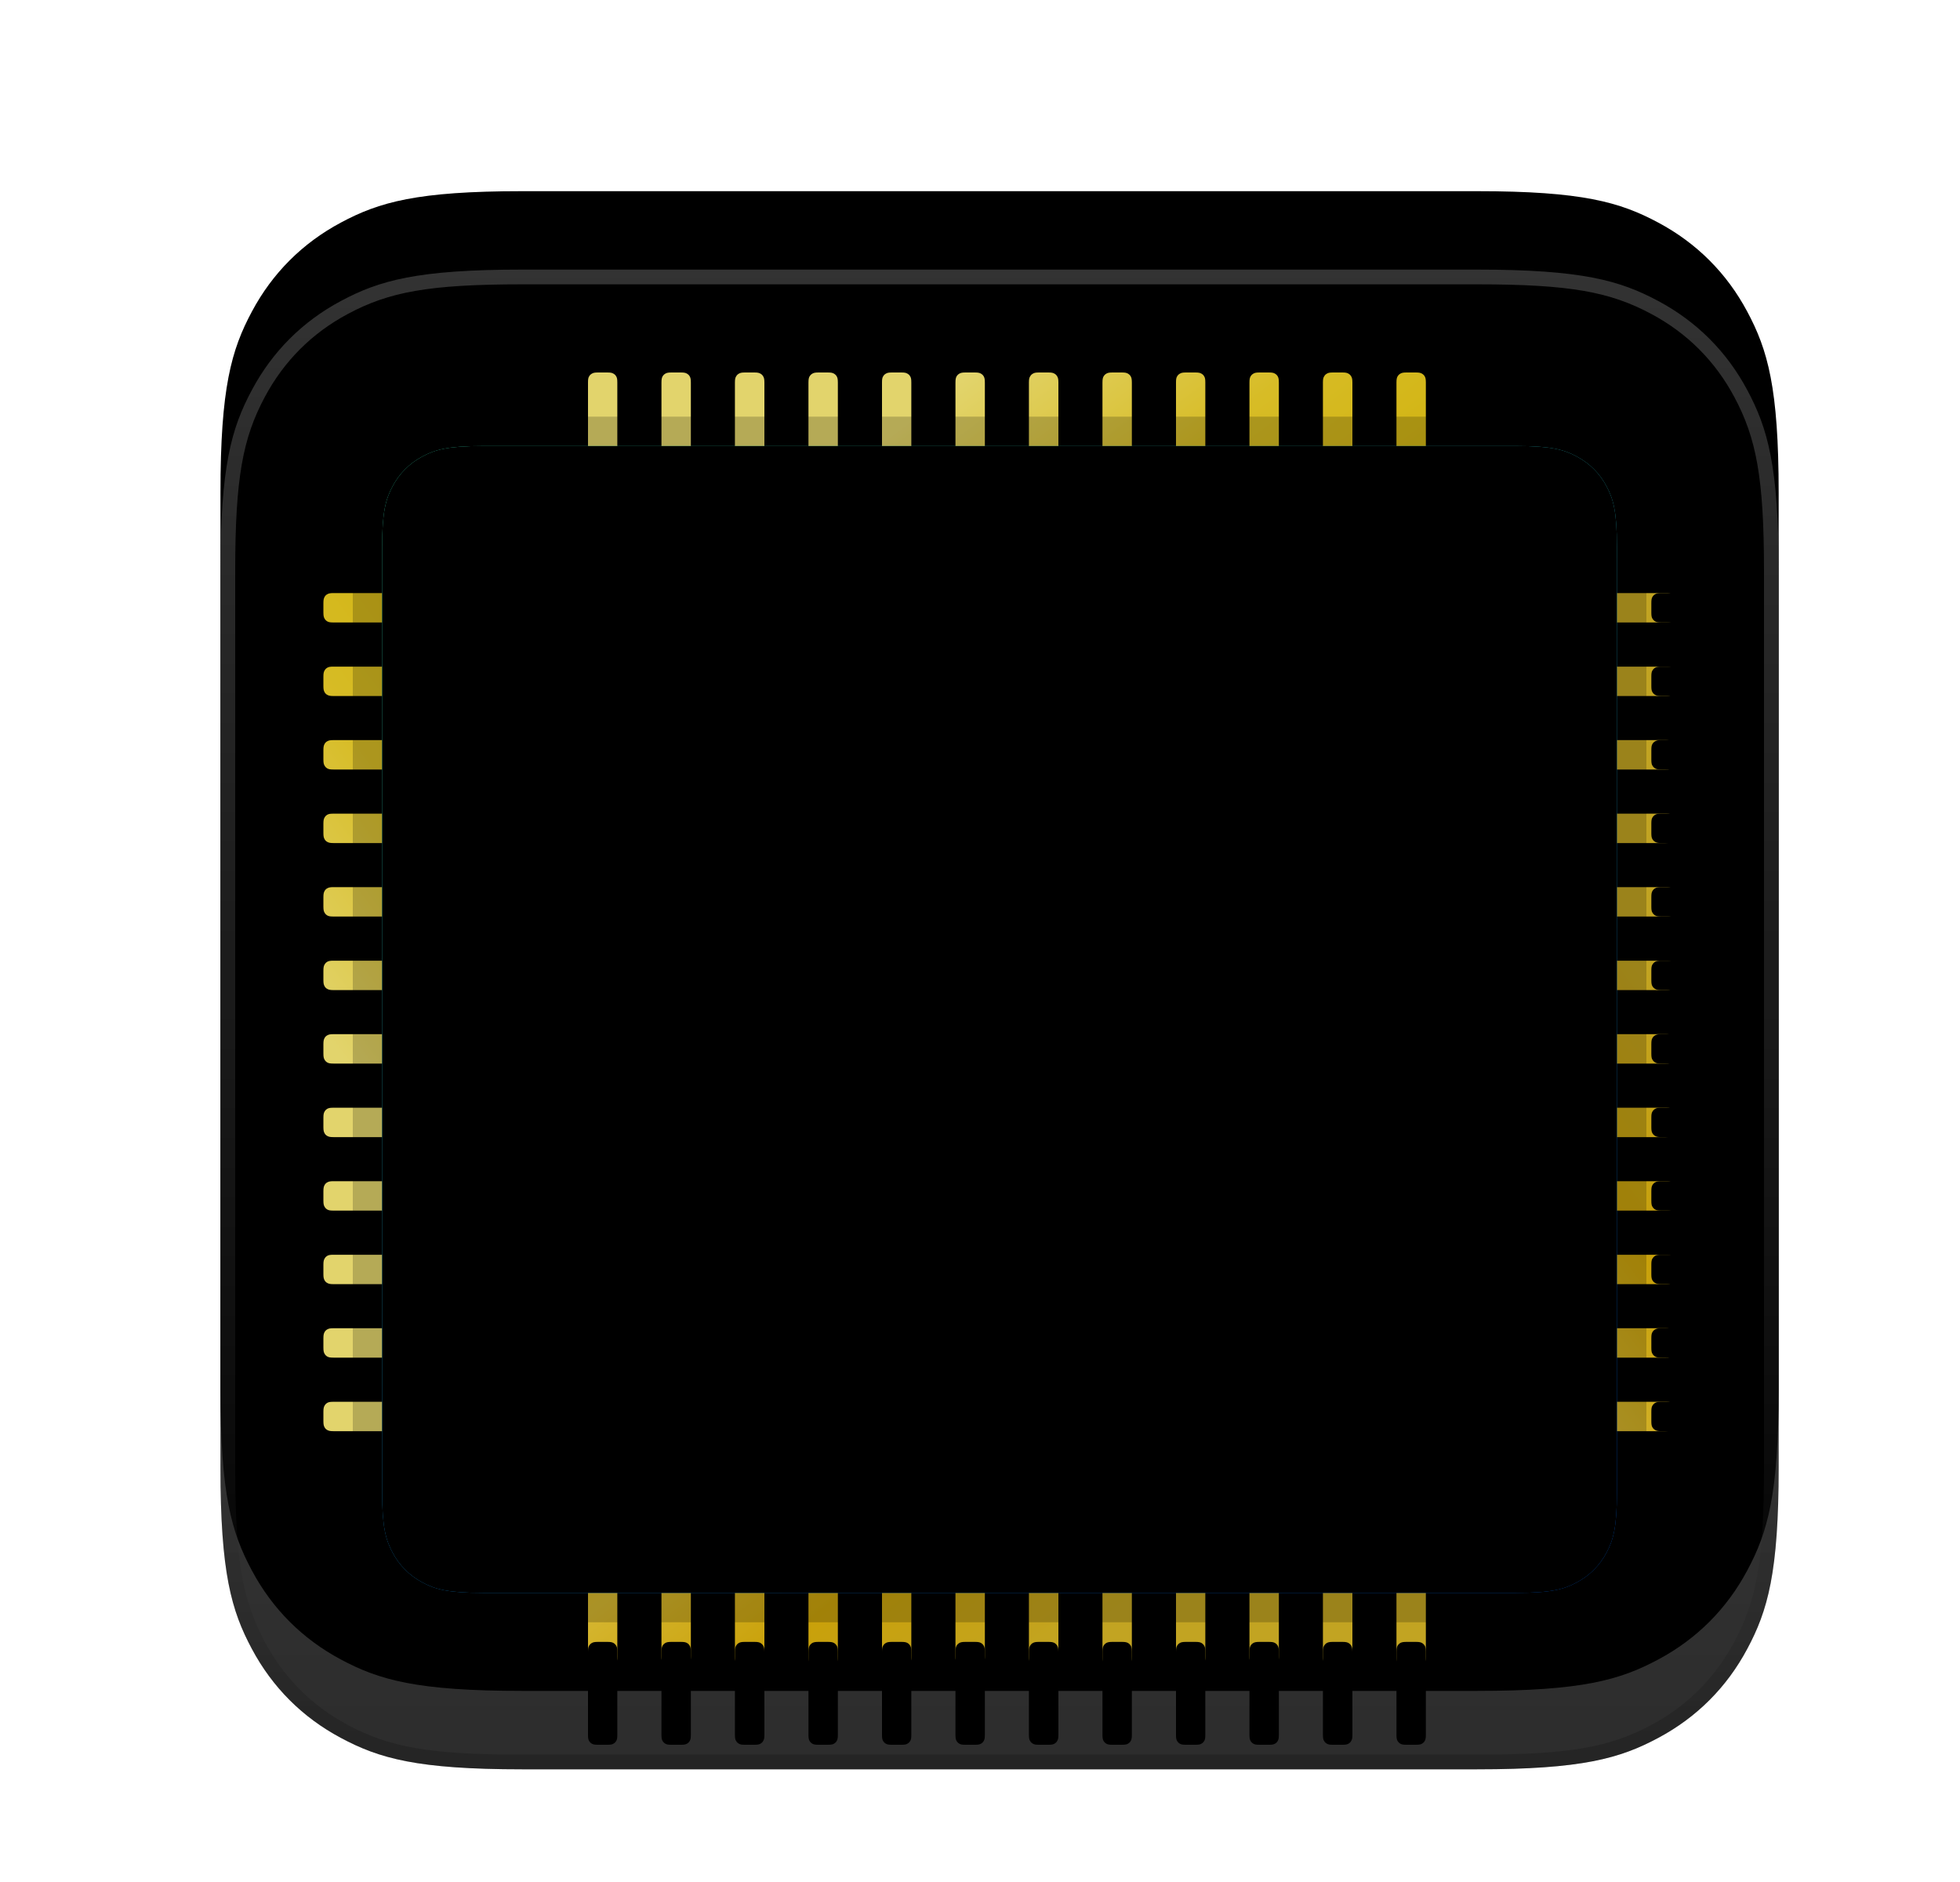 <?xml version="1.0" encoding="UTF-8"?>
<svg width="25px" height="24px" viewBox="0 0 25 24" version="1.1" xmlns="http://www.w3.org/2000/svg" xmlns:xlink="http://www.w3.org/1999/xlink">
    <title>apps/128/deepin-devicemanager</title>
    <defs>
        <filter x="-10.1%" y="-5.2%" width="120.1%" height="120.9%" filterUnits="objectBoundingBox" id="filter-1">
            <feOffset dx="0" dy="1" in="SourceAlpha" result="shadowOffsetOuter1"></feOffset>
            <feGaussianBlur stdDeviation="0.5" in="shadowOffsetOuter1" result="shadowBlurOuter1"></feGaussianBlur>
            <feColorMatrix values="0 0 0 0 0   0 0 0 0 0   0 0 0 0 0  0 0 0 0.2 0" type="matrix" in="shadowBlurOuter1" result="shadowMatrixOuter1"></feColorMatrix>
            <feMerge>
                <feMergeNode in="shadowMatrixOuter1"></feMergeNode>
                <feMergeNode in="SourceGraphic"></feMergeNode>
            </feMerge>
        </filter>
        <linearGradient x1="50%" y1="2.375%" x2="50%" y2="97.116%" id="linearGradient-2">
            <stop stop-color="#494949" offset="0%"></stop>
            <stop stop-color="#2D2D2D" offset="100%"></stop>
        </linearGradient>
        <path d="M3.847,0 L16.028,2.26708535e-16 C17.366,-1.31724187e-16 17.851,0.139 18.34,0.401 C18.829,0.662 19.213,1.046 19.474,1.535 C19.736,2.024 19.875,2.509 19.875,3.847 L19.875,15.278 C19.875,16.616 19.736,17.101 19.474,17.59 C19.213,18.079 18.829,18.463 18.34,18.724 C17.851,18.986 17.366,19.125 16.028,19.125 L3.847,19.125 C2.509,19.125 2.024,18.986 1.535,18.724 C1.046,18.463 0.662,18.079 0.401,17.59 C0.139,17.101 0,16.616 0,15.278 L-4.5341707e-16,3.847 C2.63448375e-16,2.509 0.139,2.024 0.401,1.535 C0.662,1.046 1.046,0.662 1.535,0.401 C2.024,0.139 2.509,0 3.847,0 Z" id="path-3"></path>
        <filter x="-7.5%" y="-7.8%" width="115.1%" height="115.7%" filterUnits="objectBoundingBox" id="filter-4">
            <feGaussianBlur stdDeviation="1" in="SourceAlpha" result="shadowBlurInner1"></feGaussianBlur>
            <feOffset dx="0" dy="-1" in="shadowBlurInner1" result="shadowOffsetInner1"></feOffset>
            <feComposite in="shadowOffsetInner1" in2="SourceAlpha" operator="arithmetic" k2="-1" k3="1" result="shadowInnerInner1"></feComposite>
            <feColorMatrix values="0 0 0 0 0   0 0 0 0 0.108   0 0 0 0 0.378  0 0 0 0.2 0" type="matrix" in="shadowInnerInner1"></feColorMatrix>
        </filter>
        <linearGradient x1="40.768%" y1="0%" x2="40.768%" y2="100%" id="linearGradient-5">
            <stop stop-color="#FFFFFF" stop-opacity="0.2" offset="0%"></stop>
            <stop stop-color="#000000" stop-opacity="0.2" offset="100%"></stop>
        </linearGradient>
        <linearGradient x1="29.022%" y1="7.883%" x2="70.978%" y2="92.059%" id="linearGradient-6">
            <stop stop-color="#E2D46C" offset="0%"></stop>
            <stop stop-color="#D7BC26" offset="18.149%"></stop>
            <stop stop-color="#CFB009" offset="38.886%"></stop>
            <stop stop-color="#E7BF00" offset="56.473%"></stop>
            <stop stop-color="#D5B630" offset="70.402%"></stop>
            <stop stop-color="#C9A10A" offset="83.443%"></stop>
            <stop stop-color="#C2A422" offset="100%"></stop>
        </linearGradient>
        <path d="M15.128,16.5 L15.247,16.5 C15.291,16.5 15.308,16.505 15.324,16.513 C15.34,16.522 15.353,16.535 15.362,16.551 C15.37,16.567 15.375,16.584 15.375,16.628 L15.375,17.684 C15.375,17.729 15.37,17.745 15.362,17.761 C15.353,17.778 15.34,17.79 15.324,17.799 C15.308,17.808 15.291,17.812 15.247,17.812 L15.128,17.812 C15.084,17.812 15.067,17.808 15.051,17.799 C15.035,17.79 15.022,17.778 15.013,17.761 C15.005,17.745 15,17.729 15,17.684 L15,16.628 C15,16.584 15.005,16.567 15.013,16.551 C15.022,16.535 15.035,16.522 15.051,16.513 C15.067,16.505 15.084,16.5 15.128,16.5 Z M14.191,16.5 L14.309,16.5 C14.354,16.5 14.37,16.505 14.386,16.513 C14.403,16.522 14.415,16.535 14.424,16.551 C14.433,16.567 14.438,16.584 14.438,16.628 L14.438,17.684 C14.438,17.729 14.433,17.745 14.424,17.761 C14.415,17.778 14.403,17.79 14.386,17.799 C14.37,17.808 14.354,17.812 14.309,17.812 L14.191,17.812 C14.146,17.812 14.13,17.808 14.114,17.799 C14.097,17.79 14.085,17.778 14.076,17.761 C14.067,17.745 14.062,17.729 14.062,17.684 L14.062,16.628 C14.062,16.584 14.067,16.567 14.076,16.551 C14.085,16.535 14.097,16.522 14.114,16.513 C14.13,16.505 14.146,16.5 14.191,16.5 Z M13.253,16.5 L13.372,16.5 C13.416,16.5 13.433,16.505 13.449,16.513 C13.465,16.522 13.478,16.535 13.487,16.551 C13.495,16.567 13.5,16.584 13.5,16.628 L13.5,17.684 C13.5,17.729 13.495,17.745 13.487,17.761 C13.478,17.778 13.465,17.79 13.449,17.799 C13.433,17.808 13.416,17.812 13.372,17.812 L13.253,17.812 C13.209,17.812 13.192,17.808 13.176,17.799 C13.16,17.79 13.147,17.778 13.138,17.761 C13.13,17.745 13.125,17.729 13.125,17.684 L13.125,16.628 C13.125,16.584 13.13,16.567 13.138,16.551 C13.147,16.535 13.16,16.522 13.176,16.513 C13.192,16.505 13.209,16.5 13.253,16.5 Z M12.316,16.5 L12.434,16.5 C12.479,16.5 12.495,16.505 12.511,16.513 C12.528,16.522 12.54,16.535 12.549,16.551 C12.558,16.567 12.562,16.584 12.562,16.628 L12.562,17.684 C12.562,17.729 12.558,17.745 12.549,17.761 C12.54,17.778 12.528,17.79 12.511,17.799 C12.495,17.808 12.479,17.812 12.434,17.812 L12.316,17.812 C12.271,17.812 12.255,17.808 12.239,17.799 C12.222,17.79 12.21,17.778 12.201,17.761 C12.192,17.745 12.188,17.729 12.188,17.684 L12.188,16.628 C12.188,16.584 12.192,16.567 12.201,16.551 C12.21,16.535 12.222,16.522 12.239,16.513 C12.255,16.505 12.271,16.5 12.316,16.5 Z M11.378,16.5 L11.497,16.5 C11.541,16.5 11.558,16.505 11.574,16.513 C11.59,16.522 11.603,16.535 11.612,16.551 C11.62,16.567 11.625,16.584 11.625,16.628 L11.625,17.684 C11.625,17.729 11.62,17.745 11.612,17.761 C11.603,17.778 11.59,17.79 11.574,17.799 C11.558,17.808 11.541,17.812 11.497,17.812 L11.378,17.812 C11.334,17.812 11.317,17.808 11.301,17.799 C11.285,17.79 11.272,17.778 11.263,17.761 C11.255,17.745 11.25,17.729 11.25,17.684 L11.25,16.628 C11.25,16.584 11.255,16.567 11.263,16.551 C11.272,16.535 11.285,16.522 11.301,16.513 C11.317,16.505 11.334,16.5 11.378,16.5 Z M10.441,16.5 L10.559,16.5 C10.604,16.5 10.62,16.505 10.636,16.513 C10.653,16.522 10.665,16.535 10.674,16.551 C10.683,16.567 10.688,16.584 10.688,16.628 L10.688,17.684 C10.688,17.729 10.683,17.745 10.674,17.761 C10.665,17.778 10.653,17.79 10.636,17.799 C10.62,17.808 10.604,17.812 10.559,17.812 L10.441,17.812 C10.396,17.812 10.38,17.808 10.364,17.799 C10.347,17.79 10.335,17.778 10.326,17.761 C10.317,17.745 10.312,17.729 10.312,17.684 L10.312,16.628 C10.312,16.584 10.317,16.567 10.326,16.551 C10.335,16.535 10.347,16.522 10.364,16.513 C10.38,16.505 10.396,16.5 10.441,16.5 Z M9.503,16.5 L9.622,16.5 C9.666,16.5 9.683,16.505 9.699,16.513 C9.715,16.522 9.728,16.535 9.737,16.551 C9.745,16.567 9.75,16.584 9.75,16.628 L9.75,17.684 C9.75,17.729 9.745,17.745 9.737,17.761 C9.728,17.778 9.715,17.79 9.699,17.799 C9.683,17.808 9.666,17.812 9.622,17.812 L9.503,17.812 C9.459,17.812 9.442,17.808 9.426,17.799 C9.41,17.79 9.397,17.778 9.388,17.761 C9.38,17.745 9.375,17.729 9.375,17.684 L9.375,16.628 C9.375,16.584 9.38,16.567 9.388,16.551 C9.397,16.535 9.41,16.522 9.426,16.513 C9.442,16.505 9.459,16.5 9.503,16.5 Z M8.566,16.5 L8.684,16.5 C8.729,16.5 8.745,16.505 8.761,16.513 C8.778,16.522 8.79,16.535 8.799,16.551 C8.808,16.567 8.812,16.584 8.812,16.628 L8.812,17.684 C8.812,17.729 8.808,17.745 8.799,17.761 C8.79,17.778 8.778,17.79 8.761,17.799 C8.745,17.808 8.729,17.812 8.684,17.812 L8.566,17.812 C8.521,17.812 8.505,17.808 8.489,17.799 C8.472,17.79 8.46,17.778 8.451,17.761 C8.442,17.745 8.438,17.729 8.438,17.684 L8.438,16.628 C8.438,16.584 8.442,16.567 8.451,16.551 C8.46,16.535 8.472,16.522 8.489,16.513 C8.505,16.505 8.521,16.5 8.566,16.5 Z M7.628,16.5 L7.747,16.5 C7.791,16.5 7.808,16.505 7.824,16.513 C7.84,16.522 7.853,16.535 7.862,16.551 C7.87,16.567 7.875,16.584 7.875,16.628 L7.875,17.684 C7.875,17.729 7.87,17.745 7.862,17.761 C7.853,17.778 7.84,17.79 7.824,17.799 C7.808,17.808 7.791,17.812 7.747,17.812 L7.628,17.812 C7.584,17.812 7.567,17.808 7.551,17.799 C7.535,17.79 7.522,17.778 7.513,17.761 C7.505,17.745 7.5,17.729 7.5,17.684 L7.5,16.628 C7.5,16.584 7.505,16.567 7.513,16.551 C7.522,16.535 7.535,16.522 7.551,16.513 C7.567,16.505 7.584,16.5 7.628,16.5 Z M6.691,16.5 L6.809,16.5 C6.854,16.5 6.87,16.505 6.886,16.513 C6.903,16.522 6.915,16.535 6.924,16.551 C6.933,16.567 6.938,16.584 6.938,16.628 L6.938,17.684 C6.938,17.729 6.933,17.745 6.924,17.761 C6.915,17.778 6.903,17.79 6.886,17.799 C6.87,17.808 6.854,17.812 6.809,17.812 L6.691,17.812 C6.646,17.812 6.63,17.808 6.614,17.799 C6.597,17.79 6.585,17.778 6.576,17.761 C6.567,17.745 6.562,17.729 6.562,17.684 L6.562,16.628 C6.562,16.584 6.567,16.567 6.576,16.551 C6.585,16.535 6.597,16.522 6.614,16.513 C6.63,16.505 6.646,16.5 6.691,16.5 Z M5.753,16.5 L5.872,16.5 C5.916,16.5 5.933,16.505 5.949,16.513 C5.965,16.522 5.978,16.535 5.987,16.551 C5.995,16.567 6,16.584 6,16.628 L6,17.684 C6,17.729 5.995,17.745 5.987,17.761 C5.978,17.778 5.965,17.79 5.949,17.799 C5.933,17.808 5.916,17.812 5.872,17.812 L5.753,17.812 C5.709,17.812 5.692,17.808 5.676,17.799 C5.66,17.79 5.647,17.778 5.638,17.761 C5.63,17.745 5.625,17.729 5.625,17.684 L5.625,16.628 C5.625,16.584 5.63,16.567 5.638,16.551 C5.647,16.535 5.66,16.522 5.676,16.513 C5.692,16.505 5.709,16.5 5.753,16.5 Z M4.816,16.5 L4.934,16.5 C4.979,16.5 4.995,16.505 5.011,16.513 C5.028,16.522 5.04,16.535 5.049,16.551 C5.058,16.567 5.062,16.584 5.062,16.628 L5.062,17.684 C5.062,17.729 5.058,17.745 5.049,17.761 C5.04,17.778 5.028,17.79 5.011,17.799 C4.995,17.808 4.979,17.812 4.934,17.812 L4.816,17.812 C4.771,17.812 4.755,17.808 4.739,17.799 C4.722,17.79 4.71,17.778 4.701,17.761 C4.692,17.745 4.688,17.729 4.688,17.684 L4.688,16.628 C4.688,16.584 4.692,16.567 4.701,16.551 C4.71,16.535 4.722,16.522 4.739,16.513 C4.755,16.505 4.771,16.5 4.816,16.5 Z M15.128,1.312 L15.247,1.312 C15.291,1.312 15.308,1.317 15.324,1.326 C15.34,1.335 15.353,1.347 15.362,1.364 C15.37,1.38 15.375,1.396 15.375,1.441 L15.375,2.497 C15.375,2.541 15.37,2.558 15.362,2.574 C15.353,2.59 15.34,2.603 15.324,2.612 C15.308,2.62 15.291,2.625 15.247,2.625 L15.128,2.625 C15.084,2.625 15.067,2.62 15.051,2.612 C15.035,2.603 15.022,2.59 15.013,2.574 C15.005,2.558 15,2.541 15,2.497 L15,1.441 C15,1.396 15.005,1.38 15.013,1.364 C15.022,1.347 15.035,1.335 15.051,1.326 C15.067,1.317 15.084,1.312 15.128,1.312 Z M14.191,1.312 L14.309,1.312 C14.354,1.312 14.37,1.317 14.386,1.326 C14.403,1.335 14.415,1.347 14.424,1.364 C14.433,1.38 14.438,1.396 14.438,1.441 L14.438,2.497 C14.438,2.541 14.433,2.558 14.424,2.574 C14.415,2.59 14.403,2.603 14.386,2.612 C14.37,2.62 14.354,2.625 14.309,2.625 L14.191,2.625 C14.146,2.625 14.13,2.62 14.114,2.612 C14.097,2.603 14.085,2.59 14.076,2.574 C14.067,2.558 14.062,2.541 14.062,2.497 L14.062,1.441 C14.062,1.396 14.067,1.38 14.076,1.364 C14.085,1.347 14.097,1.335 14.114,1.326 C14.13,1.317 14.146,1.312 14.191,1.312 Z M13.253,1.312 L13.372,1.312 C13.416,1.312 13.433,1.317 13.449,1.326 C13.465,1.335 13.478,1.347 13.487,1.364 C13.495,1.38 13.5,1.396 13.5,1.441 L13.5,2.497 C13.5,2.541 13.495,2.558 13.487,2.574 C13.478,2.59 13.465,2.603 13.449,2.612 C13.433,2.62 13.416,2.625 13.372,2.625 L13.253,2.625 C13.209,2.625 13.192,2.62 13.176,2.612 C13.16,2.603 13.147,2.59 13.138,2.574 C13.13,2.558 13.125,2.541 13.125,2.497 L13.125,1.441 C13.125,1.396 13.13,1.38 13.138,1.364 C13.147,1.347 13.16,1.335 13.176,1.326 C13.192,1.317 13.209,1.312 13.253,1.312 Z M12.316,1.312 L12.434,1.312 C12.479,1.312 12.495,1.317 12.511,1.326 C12.528,1.335 12.54,1.347 12.549,1.364 C12.558,1.38 12.562,1.396 12.562,1.441 L12.562,2.497 C12.562,2.541 12.558,2.558 12.549,2.574 C12.54,2.59 12.528,2.603 12.511,2.612 C12.495,2.62 12.479,2.625 12.434,2.625 L12.316,2.625 C12.271,2.625 12.255,2.62 12.239,2.612 C12.222,2.603 12.21,2.59 12.201,2.574 C12.192,2.558 12.188,2.541 12.188,2.497 L12.188,1.441 C12.188,1.396 12.192,1.38 12.201,1.364 C12.21,1.347 12.222,1.335 12.239,1.326 C12.255,1.317 12.271,1.312 12.316,1.312 Z M11.378,1.312 L11.497,1.312 C11.541,1.312 11.558,1.317 11.574,1.326 C11.59,1.335 11.603,1.347 11.612,1.364 C11.62,1.38 11.625,1.396 11.625,1.441 L11.625,2.497 C11.625,2.541 11.62,2.558 11.612,2.574 C11.603,2.59 11.59,2.603 11.574,2.612 C11.558,2.62 11.541,2.625 11.497,2.625 L11.378,2.625 C11.334,2.625 11.317,2.62 11.301,2.612 C11.285,2.603 11.272,2.59 11.263,2.574 C11.255,2.558 11.25,2.541 11.25,2.497 L11.25,1.441 C11.25,1.396 11.255,1.38 11.263,1.364 C11.272,1.347 11.285,1.335 11.301,1.326 C11.317,1.317 11.334,1.312 11.378,1.312 Z M10.441,1.312 L10.559,1.312 C10.604,1.312 10.62,1.317 10.636,1.326 C10.653,1.335 10.665,1.347 10.674,1.364 C10.683,1.38 10.688,1.396 10.688,1.441 L10.688,2.497 C10.688,2.541 10.683,2.558 10.674,2.574 C10.665,2.59 10.653,2.603 10.636,2.612 C10.62,2.62 10.604,2.625 10.559,2.625 L10.441,2.625 C10.396,2.625 10.38,2.62 10.364,2.612 C10.347,2.603 10.335,2.59 10.326,2.574 C10.317,2.558 10.312,2.541 10.312,2.497 L10.312,1.441 C10.312,1.396 10.317,1.38 10.326,1.364 C10.335,1.347 10.347,1.335 10.364,1.326 C10.38,1.317 10.396,1.312 10.441,1.312 Z M9.503,1.312 L9.622,1.312 C9.666,1.312 9.683,1.317 9.699,1.326 C9.715,1.335 9.728,1.347 9.737,1.364 C9.745,1.38 9.75,1.396 9.75,1.441 L9.75,2.497 C9.75,2.541 9.745,2.558 9.737,2.574 C9.728,2.59 9.715,2.603 9.699,2.612 C9.683,2.62 9.666,2.625 9.622,2.625 L9.503,2.625 C9.459,2.625 9.442,2.62 9.426,2.612 C9.41,2.603 9.397,2.59 9.388,2.574 C9.38,2.558 9.375,2.541 9.375,2.497 L9.375,1.441 C9.375,1.396 9.38,1.38 9.388,1.364 C9.397,1.347 9.41,1.335 9.426,1.326 C9.442,1.317 9.459,1.312 9.503,1.312 Z M8.566,1.312 L8.684,1.312 C8.729,1.312 8.745,1.317 8.761,1.326 C8.778,1.335 8.79,1.347 8.799,1.364 C8.808,1.38 8.812,1.396 8.812,1.441 L8.812,2.497 C8.812,2.541 8.808,2.558 8.799,2.574 C8.79,2.59 8.778,2.603 8.761,2.612 C8.745,2.62 8.729,2.625 8.684,2.625 L8.566,2.625 C8.521,2.625 8.505,2.62 8.489,2.612 C8.472,2.603 8.46,2.59 8.451,2.574 C8.442,2.558 8.438,2.541 8.438,2.497 L8.438,1.441 C8.438,1.396 8.442,1.38 8.451,1.364 C8.46,1.347 8.472,1.335 8.489,1.326 C8.505,1.317 8.521,1.312 8.566,1.312 Z M7.628,1.312 L7.747,1.312 C7.791,1.312 7.808,1.317 7.824,1.326 C7.84,1.335 7.853,1.347 7.862,1.364 C7.87,1.38 7.875,1.396 7.875,1.441 L7.875,2.497 C7.875,2.541 7.87,2.558 7.862,2.574 C7.853,2.59 7.84,2.603 7.824,2.612 C7.808,2.62 7.791,2.625 7.747,2.625 L7.628,2.625 C7.584,2.625 7.567,2.62 7.551,2.612 C7.535,2.603 7.522,2.59 7.513,2.574 C7.505,2.558 7.5,2.541 7.5,2.497 L7.5,1.441 C7.5,1.396 7.505,1.38 7.513,1.364 C7.522,1.347 7.535,1.335 7.551,1.326 C7.567,1.317 7.584,1.312 7.628,1.312 Z M6.691,1.312 L6.809,1.312 C6.854,1.312 6.87,1.317 6.886,1.326 C6.903,1.335 6.915,1.347 6.924,1.364 C6.933,1.38 6.938,1.396 6.938,1.441 L6.938,2.497 C6.938,2.541 6.933,2.558 6.924,2.574 C6.915,2.59 6.903,2.603 6.886,2.612 C6.87,2.62 6.854,2.625 6.809,2.625 L6.691,2.625 C6.646,2.625 6.63,2.62 6.614,2.612 C6.597,2.603 6.585,2.59 6.576,2.574 C6.567,2.558 6.562,2.541 6.562,2.497 L6.562,1.441 C6.562,1.396 6.567,1.38 6.576,1.364 C6.585,1.347 6.597,1.335 6.614,1.326 C6.63,1.317 6.646,1.312 6.691,1.312 Z M5.753,1.312 L5.872,1.312 C5.916,1.312 5.933,1.317 5.949,1.326 C5.965,1.335 5.978,1.347 5.987,1.364 C5.995,1.38 6,1.396 6,1.441 L6,2.497 C6,2.541 5.995,2.558 5.987,2.574 C5.978,2.59 5.965,2.603 5.949,2.612 C5.933,2.62 5.916,2.625 5.872,2.625 L5.753,2.625 C5.709,2.625 5.692,2.62 5.676,2.612 C5.66,2.603 5.647,2.59 5.638,2.574 C5.63,2.558 5.625,2.541 5.625,2.497 L5.625,1.441 C5.625,1.396 5.63,1.38 5.638,1.364 C5.647,1.347 5.66,1.335 5.676,1.326 C5.692,1.317 5.709,1.312 5.753,1.312 Z M4.816,1.312 L4.934,1.312 C4.979,1.312 4.995,1.317 5.011,1.326 C5.028,1.335 5.04,1.347 5.049,1.364 C5.058,1.38 5.062,1.396 5.062,1.441 L5.062,2.497 C5.062,2.541 5.058,2.558 5.049,2.574 C5.04,2.59 5.028,2.603 5.011,2.612 C4.995,2.62 4.979,2.625 4.934,2.625 L4.816,2.625 C4.771,2.625 4.755,2.62 4.739,2.612 C4.722,2.603 4.71,2.59 4.701,2.574 C4.692,2.558 4.688,2.541 4.688,2.497 L4.688,1.441 C4.688,1.396 4.692,1.38 4.701,1.364 C4.71,1.347 4.722,1.335 4.739,1.326 C4.755,1.317 4.771,1.312 4.816,1.312 Z" id="path-7"></path>
        <filter x="-4.7%" y="-3.0%" width="109.4%" height="106.1%" filterUnits="objectBoundingBox" id="filter-8">
            <feOffset dx="0" dy="1" in="SourceAlpha" result="shadowOffsetInner1"></feOffset>
            <feComposite in="shadowOffsetInner1" in2="SourceAlpha" operator="arithmetic" k2="-1" k3="1" result="shadowInnerInner1"></feComposite>
            <feColorMatrix values="0 0 0 0 0.927   0 0 0 0 0.559   0 0 0 0 0  0 0 0 0.55 0" type="matrix" in="shadowInnerInner1"></feColorMatrix>
        </filter>
        <linearGradient x1="30.515%" y1="7.883%" x2="69.485%" y2="92.059%" id="linearGradient-9">
            <stop stop-color="#E2D46C" offset="0%"></stop>
            <stop stop-color="#D7BC26" offset="18.149%"></stop>
            <stop stop-color="#CFB009" offset="38.886%"></stop>
            <stop stop-color="#E7BF00" offset="56.473%"></stop>
            <stop stop-color="#D5B630" offset="70.402%"></stop>
            <stop stop-color="#C9A10A" offset="83.443%"></stop>
            <stop stop-color="#C2A422" offset="100%"></stop>
        </linearGradient>
        <path d="M15.075,16.822 L15.193,16.822 C15.238,16.822 15.254,16.826 15.271,16.835 C15.287,16.844 15.3,16.857 15.308,16.873 C15.317,16.889 15.322,16.905 15.322,16.95 L15.322,18.006 C15.322,18.051 15.317,18.067 15.308,18.083 C15.3,18.099 15.287,18.112 15.271,18.121 C15.254,18.13 15.238,18.134 15.193,18.134 L15.075,18.134 C15.03,18.134 15.014,18.13 14.998,18.121 C14.982,18.112 14.969,18.099 14.96,18.083 C14.951,18.067 14.947,18.051 14.947,18.006 L14.947,16.95 C14.947,16.905 14.951,16.889 14.96,16.873 C14.969,16.857 14.982,16.844 14.998,16.835 C15.014,16.826 15.03,16.822 15.075,16.822 Z M14.137,16.822 L14.256,16.822 C14.301,16.822 14.317,16.826 14.333,16.835 C14.349,16.844 14.362,16.857 14.371,16.873 C14.38,16.889 14.384,16.905 14.384,16.95 L14.384,18.006 C14.384,18.051 14.38,18.067 14.371,18.083 C14.362,18.099 14.349,18.112 14.333,18.121 C14.317,18.13 14.301,18.134 14.256,18.134 L14.137,18.134 C14.093,18.134 14.077,18.13 14.06,18.121 C14.044,18.112 14.031,18.099 14.023,18.083 C14.014,18.067 14.009,18.051 14.009,18.006 L14.009,16.95 C14.009,16.905 14.014,16.889 14.023,16.873 C14.031,16.857 14.044,16.844 14.06,16.835 C14.077,16.826 14.093,16.822 14.137,16.822 Z M13.2,16.822 L13.318,16.822 C13.363,16.822 13.379,16.826 13.396,16.835 C13.412,16.844 13.425,16.857 13.433,16.873 C13.442,16.889 13.447,16.905 13.447,16.95 L13.447,18.006 C13.447,18.051 13.442,18.067 13.433,18.083 C13.425,18.099 13.412,18.112 13.396,18.121 C13.379,18.13 13.363,18.134 13.318,18.134 L13.2,18.134 C13.155,18.134 13.139,18.13 13.123,18.121 C13.107,18.112 13.094,18.099 13.085,18.083 C13.076,18.067 13.072,18.051 13.072,18.006 L13.072,16.95 C13.072,16.905 13.076,16.889 13.085,16.873 C13.094,16.857 13.107,16.844 13.123,16.835 C13.139,16.826 13.155,16.822 13.2,16.822 Z M12.262,16.822 L12.381,16.822 C12.426,16.822 12.442,16.826 12.458,16.835 C12.474,16.844 12.487,16.857 12.496,16.873 C12.505,16.889 12.509,16.905 12.509,16.95 L12.509,18.006 C12.509,18.051 12.505,18.067 12.496,18.083 C12.487,18.099 12.474,18.112 12.458,18.121 C12.442,18.13 12.426,18.134 12.381,18.134 L12.262,18.134 C12.218,18.134 12.202,18.13 12.185,18.121 C12.169,18.112 12.156,18.099 12.148,18.083 C12.139,18.067 12.134,18.051 12.134,18.006 L12.134,16.95 C12.134,16.905 12.139,16.889 12.148,16.873 C12.156,16.857 12.169,16.844 12.185,16.835 C12.202,16.826 12.218,16.822 12.262,16.822 Z M11.325,16.822 L11.443,16.822 C11.488,16.822 11.504,16.826 11.521,16.835 C11.537,16.844 11.55,16.857 11.558,16.873 C11.567,16.889 11.572,16.905 11.572,16.95 L11.572,18.006 C11.572,18.051 11.567,18.067 11.558,18.083 C11.55,18.099 11.537,18.112 11.521,18.121 C11.504,18.13 11.488,18.134 11.443,18.134 L11.325,18.134 C11.28,18.134 11.264,18.13 11.248,18.121 C11.232,18.112 11.219,18.099 11.21,18.083 C11.201,18.067 11.197,18.051 11.197,18.006 L11.197,16.95 C11.197,16.905 11.201,16.889 11.21,16.873 C11.219,16.857 11.232,16.844 11.248,16.835 C11.264,16.826 11.28,16.822 11.325,16.822 Z M10.387,16.822 L10.506,16.822 C10.551,16.822 10.567,16.826 10.583,16.835 C10.599,16.844 10.612,16.857 10.621,16.873 C10.63,16.889 10.634,16.905 10.634,16.95 L10.634,18.006 C10.634,18.051 10.63,18.067 10.621,18.083 C10.612,18.099 10.599,18.112 10.583,18.121 C10.567,18.13 10.551,18.134 10.506,18.134 L10.387,18.134 C10.343,18.134 10.327,18.13 10.31,18.121 C10.294,18.112 10.281,18.099 10.273,18.083 C10.264,18.067 10.259,18.051 10.259,18.006 L10.259,16.95 C10.259,16.905 10.264,16.889 10.273,16.873 C10.281,16.857 10.294,16.844 10.31,16.835 C10.327,16.826 10.343,16.822 10.387,16.822 Z M9.45,16.822 L9.568,16.822 C9.613,16.822 9.629,16.826 9.646,16.835 C9.662,16.844 9.675,16.857 9.683,16.873 C9.692,16.889 9.697,16.905 9.697,16.95 L9.697,18.006 C9.697,18.051 9.692,18.067 9.683,18.083 C9.675,18.099 9.662,18.112 9.646,18.121 C9.629,18.13 9.613,18.134 9.568,18.134 L9.45,18.134 C9.405,18.134 9.389,18.13 9.373,18.121 C9.357,18.112 9.344,18.099 9.335,18.083 C9.326,18.067 9.322,18.051 9.322,18.006 L9.322,16.95 C9.322,16.905 9.326,16.889 9.335,16.873 C9.344,16.857 9.357,16.844 9.373,16.835 C9.389,16.826 9.405,16.822 9.45,16.822 Z M8.512,16.822 L8.631,16.822 C8.676,16.822 8.692,16.826 8.708,16.835 C8.724,16.844 8.737,16.857 8.746,16.873 C8.755,16.889 8.759,16.905 8.759,16.95 L8.759,18.006 C8.759,18.051 8.755,18.067 8.746,18.083 C8.737,18.099 8.724,18.112 8.708,18.121 C8.692,18.13 8.676,18.134 8.631,18.134 L8.512,18.134 C8.468,18.134 8.452,18.13 8.435,18.121 C8.419,18.112 8.406,18.099 8.398,18.083 C8.389,18.067 8.384,18.051 8.384,18.006 L8.384,16.95 C8.384,16.905 8.389,16.889 8.398,16.873 C8.406,16.857 8.419,16.844 8.435,16.835 C8.452,16.826 8.468,16.822 8.512,16.822 Z M7.575,16.822 L7.693,16.822 C7.738,16.822 7.754,16.826 7.771,16.835 C7.787,16.844 7.8,16.857 7.808,16.873 C7.817,16.889 7.822,16.905 7.822,16.95 L7.822,18.006 C7.822,18.051 7.817,18.067 7.808,18.083 C7.8,18.099 7.787,18.112 7.771,18.121 C7.754,18.13 7.738,18.134 7.693,18.134 L7.575,18.134 C7.53,18.134 7.514,18.13 7.498,18.121 C7.482,18.112 7.469,18.099 7.46,18.083 C7.451,18.067 7.447,18.051 7.447,18.006 L7.447,16.95 C7.447,16.905 7.451,16.889 7.46,16.873 C7.469,16.857 7.482,16.844 7.498,16.835 C7.514,16.826 7.53,16.822 7.575,16.822 Z M6.637,16.822 L6.756,16.822 C6.801,16.822 6.817,16.826 6.833,16.835 C6.849,16.844 6.862,16.857 6.871,16.873 C6.88,16.889 6.884,16.905 6.884,16.95 L6.884,18.006 C6.884,18.051 6.88,18.067 6.871,18.083 C6.862,18.099 6.849,18.112 6.833,18.121 C6.817,18.13 6.801,18.134 6.756,18.134 L6.637,18.134 C6.593,18.134 6.577,18.13 6.56,18.121 C6.544,18.112 6.531,18.099 6.523,18.083 C6.514,18.067 6.509,18.051 6.509,18.006 L6.509,16.95 C6.509,16.905 6.514,16.889 6.523,16.873 C6.531,16.857 6.544,16.844 6.56,16.835 C6.577,16.826 6.593,16.822 6.637,16.822 Z M5.7,16.822 L5.818,16.822 C5.863,16.822 5.879,16.826 5.896,16.835 C5.912,16.844 5.925,16.857 5.933,16.873 C5.942,16.889 5.947,16.905 5.947,16.95 L5.947,18.006 C5.947,18.051 5.942,18.067 5.933,18.083 C5.925,18.099 5.912,18.112 5.896,18.121 C5.879,18.13 5.863,18.134 5.818,18.134 L5.7,18.134 C5.655,18.134 5.639,18.13 5.623,18.121 C5.607,18.112 5.594,18.099 5.585,18.083 C5.576,18.067 5.572,18.051 5.572,18.006 L5.572,16.95 C5.572,16.905 5.576,16.889 5.585,16.873 C5.594,16.857 5.607,16.844 5.623,16.835 C5.639,16.826 5.655,16.822 5.7,16.822 Z M4.762,16.822 L4.881,16.822 C4.926,16.822 4.942,16.826 4.958,16.835 C4.974,16.844 4.987,16.857 4.996,16.873 C5.005,16.889 5.009,16.905 5.009,16.95 L5.009,18.006 C5.009,18.051 5.005,18.067 4.996,18.083 C4.987,18.099 4.974,18.112 4.958,18.121 C4.942,18.13 4.926,18.134 4.881,18.134 L4.762,18.134 C4.718,18.134 4.702,18.13 4.685,18.121 C4.669,18.112 4.656,18.099 4.648,18.083 C4.639,18.067 4.634,18.051 4.634,18.006 L4.634,16.95 C4.634,16.905 4.639,16.889 4.648,16.873 C4.656,16.857 4.669,16.844 4.685,16.835 C4.702,16.826 4.718,16.822 4.762,16.822 Z M15.075,0.884 L15.193,0.884 C15.238,0.884 15.254,0.889 15.271,0.898 C15.287,0.906 15.3,0.919 15.308,0.935 C15.317,0.952 15.322,0.968 15.322,1.012 L15.322,2.068 C15.322,2.113 15.317,2.129 15.308,2.146 C15.3,2.162 15.287,2.175 15.271,2.183 C15.254,2.192 15.238,2.197 15.193,2.197 L15.075,2.197 C15.03,2.197 15.014,2.192 14.998,2.183 C14.982,2.175 14.969,2.162 14.96,2.146 C14.951,2.129 14.947,2.113 14.947,2.068 L14.947,1.012 C14.947,0.968 14.951,0.952 14.96,0.935 C14.969,0.919 14.982,0.906 14.998,0.898 C15.014,0.889 15.03,0.884 15.075,0.884 Z M14.137,0.884 L14.256,0.884 C14.301,0.884 14.317,0.889 14.333,0.898 C14.349,0.906 14.362,0.919 14.371,0.935 C14.38,0.952 14.384,0.968 14.384,1.012 L14.384,2.068 C14.384,2.113 14.38,2.129 14.371,2.146 C14.362,2.162 14.349,2.175 14.333,2.183 C14.317,2.192 14.301,2.197 14.256,2.197 L14.137,2.197 C14.093,2.197 14.077,2.192 14.06,2.183 C14.044,2.175 14.031,2.162 14.023,2.146 C14.014,2.129 14.009,2.113 14.009,2.068 L14.009,1.012 C14.009,0.968 14.014,0.952 14.023,0.935 C14.031,0.919 14.044,0.906 14.06,0.898 C14.077,0.889 14.093,0.884 14.137,0.884 Z M13.2,0.884 L13.318,0.884 C13.363,0.884 13.379,0.889 13.396,0.898 C13.412,0.906 13.425,0.919 13.433,0.935 C13.442,0.952 13.447,0.968 13.447,1.012 L13.447,2.068 C13.447,2.113 13.442,2.129 13.433,2.146 C13.425,2.162 13.412,2.175 13.396,2.183 C13.379,2.192 13.363,2.197 13.318,2.197 L13.2,2.197 C13.155,2.197 13.139,2.192 13.123,2.183 C13.107,2.175 13.094,2.162 13.085,2.146 C13.076,2.129 13.072,2.113 13.072,2.068 L13.072,1.012 C13.072,0.968 13.076,0.952 13.085,0.935 C13.094,0.919 13.107,0.906 13.123,0.898 C13.139,0.889 13.155,0.884 13.2,0.884 Z M12.262,0.884 L12.381,0.884 C12.426,0.884 12.442,0.889 12.458,0.898 C12.474,0.906 12.487,0.919 12.496,0.935 C12.505,0.952 12.509,0.968 12.509,1.012 L12.509,2.068 C12.509,2.113 12.505,2.129 12.496,2.146 C12.487,2.162 12.474,2.175 12.458,2.183 C12.442,2.192 12.426,2.197 12.381,2.197 L12.262,2.197 C12.218,2.197 12.202,2.192 12.185,2.183 C12.169,2.175 12.156,2.162 12.148,2.146 C12.139,2.129 12.134,2.113 12.134,2.068 L12.134,1.012 C12.134,0.968 12.139,0.952 12.148,0.935 C12.156,0.919 12.169,0.906 12.185,0.898 C12.202,0.889 12.218,0.884 12.262,0.884 Z M11.325,0.884 L11.443,0.884 C11.488,0.884 11.504,0.889 11.521,0.898 C11.537,0.906 11.55,0.919 11.558,0.935 C11.567,0.952 11.572,0.968 11.572,1.012 L11.572,2.068 C11.572,2.113 11.567,2.129 11.558,2.146 C11.55,2.162 11.537,2.175 11.521,2.183 C11.504,2.192 11.488,2.197 11.443,2.197 L11.325,2.197 C11.28,2.197 11.264,2.192 11.248,2.183 C11.232,2.175 11.219,2.162 11.21,2.146 C11.201,2.129 11.197,2.113 11.197,2.068 L11.197,1.012 C11.197,0.968 11.201,0.952 11.21,0.935 C11.219,0.919 11.232,0.906 11.248,0.898 C11.264,0.889 11.28,0.884 11.325,0.884 Z M10.387,0.884 L10.506,0.884 C10.551,0.884 10.567,0.889 10.583,0.898 C10.599,0.906 10.612,0.919 10.621,0.935 C10.63,0.952 10.634,0.968 10.634,1.012 L10.634,2.068 C10.634,2.113 10.63,2.129 10.621,2.146 C10.612,2.162 10.599,2.175 10.583,2.183 C10.567,2.192 10.551,2.197 10.506,2.197 L10.387,2.197 C10.343,2.197 10.327,2.192 10.31,2.183 C10.294,2.175 10.281,2.162 10.273,2.146 C10.264,2.129 10.259,2.113 10.259,2.068 L10.259,1.012 C10.259,0.968 10.264,0.952 10.273,0.935 C10.281,0.919 10.294,0.906 10.31,0.898 C10.327,0.889 10.343,0.884 10.387,0.884 Z M9.45,0.884 L9.568,0.884 C9.613,0.884 9.629,0.889 9.646,0.898 C9.662,0.906 9.675,0.919 9.683,0.935 C9.692,0.952 9.697,0.968 9.697,1.012 L9.697,2.068 C9.697,2.113 9.692,2.129 9.683,2.146 C9.675,2.162 9.662,2.175 9.646,2.183 C9.629,2.192 9.613,2.197 9.568,2.197 L9.45,2.197 C9.405,2.197 9.389,2.192 9.373,2.183 C9.357,2.175 9.344,2.162 9.335,2.146 C9.326,2.129 9.322,2.113 9.322,2.068 L9.322,1.012 C9.322,0.968 9.326,0.952 9.335,0.935 C9.344,0.919 9.357,0.906 9.373,0.898 C9.389,0.889 9.405,0.884 9.45,0.884 Z M8.512,0.884 L8.631,0.884 C8.676,0.884 8.692,0.889 8.708,0.898 C8.724,0.906 8.737,0.919 8.746,0.935 C8.755,0.952 8.759,0.968 8.759,1.012 L8.759,2.068 C8.759,2.113 8.755,2.129 8.746,2.146 C8.737,2.162 8.724,2.175 8.708,2.183 C8.692,2.192 8.676,2.197 8.631,2.197 L8.512,2.197 C8.468,2.197 8.452,2.192 8.435,2.183 C8.419,2.175 8.406,2.162 8.398,2.146 C8.389,2.129 8.384,2.113 8.384,2.068 L8.384,1.012 C8.384,0.968 8.389,0.952 8.398,0.935 C8.406,0.919 8.419,0.906 8.435,0.898 C8.452,0.889 8.468,0.884 8.512,0.884 Z M7.575,0.884 L7.693,0.884 C7.738,0.884 7.754,0.889 7.771,0.898 C7.787,0.906 7.8,0.919 7.808,0.935 C7.817,0.952 7.822,0.968 7.822,1.012 L7.822,2.068 C7.822,2.113 7.817,2.129 7.808,2.146 C7.8,2.162 7.787,2.175 7.771,2.183 C7.754,2.192 7.738,2.197 7.693,2.197 L7.575,2.197 C7.53,2.197 7.514,2.192 7.498,2.183 C7.482,2.175 7.469,2.162 7.46,2.146 C7.451,2.129 7.447,2.113 7.447,2.068 L7.447,1.012 C7.447,0.968 7.451,0.952 7.46,0.935 C7.469,0.919 7.482,0.906 7.498,0.898 C7.514,0.889 7.53,0.884 7.575,0.884 Z M6.637,0.884 L6.756,0.884 C6.801,0.884 6.817,0.889 6.833,0.898 C6.849,0.906 6.862,0.919 6.871,0.935 C6.88,0.952 6.884,0.968 6.884,1.012 L6.884,2.068 C6.884,2.113 6.88,2.129 6.871,2.146 C6.862,2.162 6.849,2.175 6.833,2.183 C6.817,2.192 6.801,2.197 6.756,2.197 L6.637,2.197 C6.593,2.197 6.577,2.192 6.56,2.183 C6.544,2.175 6.531,2.162 6.523,2.146 C6.514,2.129 6.509,2.113 6.509,2.068 L6.509,1.012 C6.509,0.968 6.514,0.952 6.523,0.935 C6.531,0.919 6.544,0.906 6.56,0.898 C6.577,0.889 6.593,0.884 6.637,0.884 Z M5.7,0.884 L5.818,0.884 C5.863,0.884 5.879,0.889 5.896,0.898 C5.912,0.906 5.925,0.919 5.933,0.935 C5.942,0.952 5.947,0.968 5.947,1.012 L5.947,2.068 C5.947,2.113 5.942,2.129 5.933,2.146 C5.925,2.162 5.912,2.175 5.896,2.183 C5.879,2.192 5.863,2.197 5.818,2.197 L5.7,2.197 C5.655,2.197 5.639,2.192 5.623,2.183 C5.607,2.175 5.594,2.162 5.585,2.146 C5.576,2.129 5.572,2.113 5.572,2.068 L5.572,1.012 C5.572,0.968 5.576,0.952 5.585,0.935 C5.594,0.919 5.607,0.906 5.623,0.898 C5.639,0.889 5.655,0.884 5.7,0.884 Z M4.762,0.884 L4.881,0.884 C4.926,0.884 4.942,0.889 4.958,0.898 C4.974,0.906 4.987,0.919 4.996,0.935 C5.005,0.952 5.009,0.968 5.009,1.012 L5.009,2.068 C5.009,2.113 5.005,2.129 4.996,2.146 C4.987,2.162 4.974,2.175 4.958,2.183 C4.942,2.192 4.926,2.197 4.881,2.197 L4.762,2.197 C4.718,2.197 4.702,2.192 4.685,2.183 C4.669,2.175 4.656,2.162 4.648,2.146 C4.639,2.129 4.634,2.113 4.634,2.068 L4.634,1.012 C4.634,0.968 4.639,0.952 4.648,0.935 C4.656,0.919 4.669,0.906 4.685,0.898 C4.702,0.889 4.718,0.884 4.762,0.884 Z" id="path-10"></path>
        <filter x="-3.9%" y="-2.9%" width="108.5%" height="105.8%" filterUnits="objectBoundingBox" id="filter-11">
            <feOffset dx="0" dy="1" in="SourceAlpha" result="shadowOffsetInner1"></feOffset>
            <feComposite in="shadowOffsetInner1" in2="SourceAlpha" operator="arithmetic" k2="-1" k3="1" result="shadowInnerInner1"></feComposite>
            <feColorMatrix values="0 0 0 0 0.927   0 0 0 0 0.559   0 0 0 0 0  0 0 0 0.55 0" type="matrix" in="shadowInnerInner1"></feColorMatrix>
        </filter>
        <linearGradient x1="25.707%" y1="2.428%" x2="75.49%" y2="98.789%" id="linearGradient-12">
            <stop stop-color="#3FFFCF" offset="0.069%"></stop>
            <stop stop-color="#0070FF" offset="100%"></stop>
        </linearGradient>
        <path d="M3.345,2.25 L16.53,2.25 C16.976,2.25 17.138,2.296 17.301,2.384 C17.464,2.471 17.592,2.599 17.679,2.762 C17.766,2.925 17.812,3.086 17.812,3.532 L17.812,15.593 C17.812,16.039 17.766,16.2 17.679,16.363 C17.592,16.526 17.464,16.654 17.301,16.741 C17.138,16.829 16.976,16.875 16.53,16.875 L3.345,16.875 C2.899,16.875 2.737,16.829 2.574,16.741 C2.411,16.654 2.283,16.526 2.196,16.363 C2.109,16.2 2.062,16.039 2.062,15.593 L2.062,3.532 C2.062,3.086 2.109,2.925 2.196,2.762 C2.283,2.599 2.411,2.471 2.574,2.384 C2.737,2.296 2.899,2.25 3.345,2.25 Z" id="path-13"></path>
        <filter x="-6.3%" y="-6.8%" width="112.7%" height="113.7%" filterUnits="objectBoundingBox" id="filter-14">
            <feOffset dx="0" dy="-1" in="SourceAlpha" result="shadowOffsetInner1"></feOffset>
            <feComposite in="shadowOffsetInner1" in2="SourceAlpha" operator="arithmetic" k2="-1" k3="1" result="shadowInnerInner1"></feComposite>
            <feColorMatrix values="0 0 0 0 0   0 0 0 0 0.051   0 0 0 0 0.262  0 0 0 0.251 0" type="matrix" in="shadowInnerInner1" result="shadowMatrixInner1"></feColorMatrix>
            <feGaussianBlur stdDeviation="0.5" in="SourceAlpha" result="shadowBlurInner2"></feGaussianBlur>
            <feOffset dx="0" dy="1" in="shadowBlurInner2" result="shadowOffsetInner2"></feOffset>
            <feComposite in="shadowOffsetInner2" in2="SourceAlpha" operator="arithmetic" k2="-1" k3="1" result="shadowInnerInner2"></feComposite>
            <feColorMatrix values="0 0 0 0 0.839   0 0 0 0 1   0 0 0 0 0.969  0 0 0 0.568 0" type="matrix" in="shadowInnerInner2" result="shadowMatrixInner2"></feColorMatrix>
            <feMerge>
                <feMergeNode in="shadowMatrixInner1"></feMergeNode>
                <feMergeNode in="shadowMatrixInner2"></feMergeNode>
            </feMerge>
        </filter>
        <linearGradient x1="50%" y1="0.523%" x2="50%" y2="100%" id="linearGradient-15">
            <stop stop-color="#000000" stop-opacity="0.8" offset="0%"></stop>
            <stop stop-color="#000000" stop-opacity="0.531" offset="99.472%"></stop>
        </linearGradient>
    </defs>
    <g id="apps/128/deepin-devicemanager" stroke="none" fill="none" transform="translate(0.75, 0)">
        <g id="编组" filter="url(#filter-1)" stroke-width="1" fill-rule="evenodd" transform="translate(2.062, 2.438)">
            <g id="Rectangle-245">
                <use fill="url(#linearGradient-2)" fill-rule="evenodd" xlink:href="#path-3"></use>
                <use fill="black" fill-opacity="1" filter="url(#filter-4)" xlink:href="#path-3"></use>
            </g>
            <path d="M16.028,-1.33226763e-15 C17.366,-1.33226763e-15 17.851,0.139 18.34,0.401 C18.829,0.662 19.213,1.046 19.474,1.535 C19.736,2.024 19.875,2.509 19.875,3.847 L19.875,15.278 C19.875,16.616 19.736,17.101 19.474,17.59 C19.213,18.079 18.829,18.463 18.34,18.724 C17.851,18.986 17.366,19.125 16.028,19.125 L3.847,19.125 C2.509,19.125 2.024,18.986 1.535,18.724 C1.046,18.463 0.662,18.079 0.401,17.59 C0.139,17.101 0,16.616 0,15.278 L0,3.847 C0,2.509 0.139,2.024 0.401,1.535 C0.662,1.046 1.046,0.662 1.535,0.401 C2.024,0.139 2.509,-1.33226763e-15 3.847,-1.33226763e-15 L16.028,-1.33226763e-15 Z M3.847,0.188 C2.656,0.188 2.149,0.285 1.624,0.566 C1.167,0.81 0.81,1.167 0.566,1.624 C0.285,2.149 0.188,2.656 0.188,3.847 L0.188,15.278 C0.188,16.469 0.285,16.976 0.566,17.501 C0.81,17.958 1.167,18.315 1.624,18.559 C2.149,18.84 2.656,18.938 3.847,18.938 L16.028,18.938 C17.219,18.938 17.726,18.84 18.251,18.559 C18.708,18.315 19.065,17.958 19.309,17.501 C19.59,16.976 19.688,16.469 19.688,15.278 L19.688,3.847 C19.688,2.656 19.59,2.149 19.309,1.624 C19.065,1.167 18.708,0.81 18.251,0.566 C17.726,0.285 17.219,0.188 16.028,0.188 L3.847,0.188 Z" id="Rectangle-245" fill="url(#linearGradient-5)" fill-rule="nonzero"></path>
            <g id="形状结合">
                <use fill="url(#linearGradient-6)" fill-rule="evenodd" xlink:href="#path-7"></use>
                <use fill="black" fill-opacity="1" filter="url(#filter-8)" xlink:href="#path-7"></use>
            </g>
            <g id="形状结合" transform="translate(9.938, 9.509) rotate(-90) translate(-9.938, -9.509)">
                <use fill="url(#linearGradient-9)" fill-rule="evenodd" xlink:href="#path-10"></use>
                <use fill="black" fill-opacity="1" filter="url(#filter-11)" xlink:href="#path-10"></use>
            </g>
            <g id="矩形">
                <use fill="url(#linearGradient-12)" fill-rule="evenodd" xlink:href="#path-13"></use>
                <use fill="black" fill-opacity="1" filter="url(#filter-14)" xlink:href="#path-13"></use>
            </g>
            <path d="M16.53,1.875 C16.993,1.875 17.231,1.921 17.478,2.053 C17.706,2.175 17.887,2.357 18.01,2.585 C18.142,2.832 18.188,3.069 18.188,3.532 L18.188,15.593 C18.188,16.056 18.142,16.293 18.01,16.54 C17.887,16.768 17.706,16.95 17.478,17.072 C17.231,17.204 16.993,17.25 16.53,17.25 L3.345,17.25 C2.882,17.25 2.644,17.204 2.397,17.072 C2.169,16.95 1.988,16.768 1.865,16.54 C1.733,16.293 1.688,16.056 1.688,15.593 L1.688,3.532 C1.688,3.069 1.733,2.832 1.865,2.585 C1.988,2.357 2.169,2.175 2.397,2.053 C2.644,1.921 2.882,1.875 3.345,1.875 L16.53,1.875 Z M16.53,2.25 L3.345,2.25 C2.899,2.25 2.737,2.296 2.574,2.384 C2.411,2.471 2.283,2.599 2.196,2.762 C2.109,2.925 2.062,3.086 2.062,3.532 L2.062,15.593 C2.062,16.039 2.109,16.2 2.196,16.363 C2.283,16.526 2.411,16.654 2.574,16.741 C2.737,16.829 2.899,16.875 3.345,16.875 L16.53,16.875 C16.976,16.875 17.138,16.829 17.301,16.741 C17.464,16.654 17.592,16.526 17.679,16.363 C17.766,16.2 17.812,16.039 17.812,15.593 L17.812,3.532 C17.812,3.086 17.766,2.925 17.679,2.762 C17.592,2.599 17.464,2.471 17.301,2.384 C17.138,2.296 16.976,2.25 16.53,2.25 Z" id="矩形" fill-opacity="0.2" fill="#000000" fill-rule="nonzero"></path>
            <path d="M6.375,5.475 L6.375,5.213 C6.375,5.13 6.308,5.062 6.225,5.062 L5.963,5.062 C5.88,5.062 5.812,5.13 5.812,5.213 L5.812,5.475 C5.812,5.558 5.88,5.625 5.963,5.625 L6.225,5.625 C6.308,5.625 6.375,5.558 6.375,5.475 Z M6.375,8.475 L6.375,6.15 C6.375,6.067 6.308,6 6.225,6 L5.963,6 C5.88,6 5.812,6.067 5.812,6.15 L5.812,8.475 C5.812,8.558 5.88,8.625 5.963,8.625 L6.225,8.625 C6.308,8.625 6.375,8.558 6.375,8.475 Z M7.688,8.475 L7.688,7.468 L7.688,7.468 C7.688,7.183 7.704,6.988 7.737,6.882 C7.769,6.776 7.83,6.691 7.918,6.627 C8.007,6.563 8.107,6.531 8.218,6.531 C8.305,6.531 8.379,6.553 8.441,6.598 C8.502,6.643 8.556,6.706 8.584,6.787 C8.611,6.868 8.625,7.046 8.625,7.322 L8.625,8.475 C8.625,8.558 8.692,8.625 8.775,8.625 L9.037,8.625 C9.12,8.625 9.188,8.558 9.188,8.475 L9.188,7.038 L9.188,7.038 C9.188,6.841 9.176,6.689 9.152,6.584 C9.128,6.478 9.087,6.383 9.026,6.3 C8.966,6.216 8.877,6.148 8.76,6.094 C8.643,6.041 8.546,6.014 8.404,6.014 C8.082,6.014 7.854,6.158 7.642,6.446 L7.642,6.221 C7.642,6.139 7.575,6.071 7.492,6.071 L7.275,6.071 C7.192,6.071 7.125,6.139 7.125,6.221 L7.125,8.475 C7.125,8.558 7.192,8.625 7.275,8.625 L7.537,8.625 C7.62,8.625 7.688,8.558 7.688,8.475 Z M10.688,8.475 L10.688,6.562 L10.688,6.562 L11.1,6.562 C11.183,6.562 11.25,6.495 11.25,6.412 L11.25,6.15 C11.25,6.067 11.183,6 11.1,6 L10.688,6 L10.688,6 L10.688,5.891 C10.688,5.761 10.708,5.673 10.748,5.628 C10.788,5.582 10.855,5.559 10.948,5.559 C11.043,5.559 11.221,5.572 11.323,5.598 L11.409,5.126 C11.234,5.069 11.055,5.04 10.872,5.04 C10.694,5.04 10.547,5.073 10.43,5.14 C10.314,5.206 10.234,5.292 10.19,5.398 C10.147,5.504 10.125,5.664 10.125,5.879 L10.125,6 L9.9,6 C9.817,6 9.75,6.067 9.75,6.15 L9.75,6.412 C9.75,6.495 9.817,6.562 9.9,6.562 L10.125,6.562 L10.125,6.562 L10.125,8.475 C10.125,8.558 10.192,8.625 10.275,8.625 L10.537,8.625 C10.62,8.625 10.688,8.558 10.688,8.475 Z M12.849,8.625 C13.198,8.625 13.487,8.498 13.717,8.244 C13.947,7.99 14.062,7.67 14.062,7.283 C14.062,6.9 13.949,6.583 13.721,6.332 C13.493,6.081 13.201,5.956 12.844,5.956 C12.613,5.956 12.404,6.011 12.217,6.122 C12.03,6.232 11.885,6.393 11.783,6.603 C11.681,6.813 11.63,7.03 11.63,7.254 C11.63,7.548 11.681,7.797 11.783,8.001 C11.885,8.205 12.034,8.361 12.23,8.466 C12.426,8.572 12.633,8.625 12.849,8.625 Z M12.845,8.108 C12.66,8.108 12.504,8.038 12.377,7.897 C12.251,7.757 12.188,7.555 12.188,7.29 C12.188,7.026 12.251,6.824 12.377,6.684 C12.504,6.543 12.66,6.473 12.845,6.473 C13.03,6.473 13.186,6.543 13.312,6.684 C13.437,6.824 13.5,7.025 13.5,7.285 C13.5,7.553 13.437,7.757 13.312,7.897 C13.186,8.038 13.03,8.108 12.845,8.108 Z" id="info" fill-opacity="0.5" fill="#000000" fill-rule="nonzero"></path>
            <path d="M5.625,9.938 L7.125,9.938 C7.229,9.938 7.312,10.021 7.312,10.125 C7.312,10.229 7.229,10.312 7.125,10.312 L5.625,10.312 C5.521,10.312 5.438,10.229 5.438,10.125 C5.438,10.021 5.521,9.938 5.625,9.938 Z M8.25,9.938 L10.688,9.938 C10.791,9.938 10.875,10.021 10.875,10.125 C10.875,10.229 10.791,10.312 10.688,10.312 L8.25,10.312 C8.146,10.312 8.062,10.229 8.062,10.125 C8.062,10.021 8.146,9.938 8.25,9.938 Z M11.438,9.938 L13.312,9.938 C13.416,9.938 13.5,10.021 13.5,10.125 C13.5,10.229 13.416,10.312 13.312,10.312 L11.438,10.312 C11.334,10.312 11.25,10.229 11.25,10.125 C11.25,10.021 11.334,9.938 11.438,9.938 Z M5.625,11.812 L7.125,11.812 C7.229,11.812 7.312,11.896 7.312,12 C7.312,12.104 7.229,12.188 7.125,12.188 L5.625,12.188 C5.521,12.188 5.438,12.104 5.438,12 C5.438,11.896 5.521,11.812 5.625,11.812 Z M8.25,11.812 L12.75,11.812 C12.854,11.812 12.938,11.896 12.938,12 C12.938,12.104 12.854,12.188 12.75,12.188 L8.25,12.188 C8.146,12.188 8.062,12.104 8.062,12 C8.062,11.896 8.146,11.812 8.25,11.812 Z M5.625,10.875 L6.562,10.875 C6.666,10.875 6.75,10.959 6.75,11.062 C6.75,11.166 6.666,11.25 6.562,11.25 L5.625,11.25 C5.521,11.25 5.438,11.166 5.438,11.062 C5.438,10.959 5.521,10.875 5.625,10.875 Z M8.25,10.875 L9.188,10.875 C9.291,10.875 9.375,10.959 9.375,11.062 C9.375,11.166 9.291,11.25 9.188,11.25 L8.25,11.25 C8.146,11.25 8.062,11.166 8.062,11.062 C8.062,10.959 8.146,10.875 8.25,10.875 Z M10.125,10.875 L12.938,10.875 C13.041,10.875 13.125,10.959 13.125,11.062 C13.125,11.166 13.041,11.25 12.938,11.25 L10.125,11.25 C10.021,11.25 9.938,11.166 9.938,11.062 C9.938,10.959 10.021,10.875 10.125,10.875 Z M13.688,10.875 L14.625,10.875 C14.729,10.875 14.812,10.959 14.812,11.062 C14.812,11.166 14.729,11.25 14.625,11.25 L13.688,11.25 C13.584,11.25 13.5,11.166 13.5,11.062 C13.5,10.959 13.584,10.875 13.688,10.875 Z M5.625,12.75 L7.5,12.75 C7.604,12.75 7.688,12.834 7.688,12.938 C7.688,13.041 7.604,13.125 7.5,13.125 L5.625,13.125 C5.521,13.125 5.438,13.041 5.438,12.938 C5.438,12.834 5.521,12.75 5.625,12.75 Z M8.25,12.75 L10.688,12.75 C10.791,12.75 10.875,12.834 10.875,12.938 C10.875,13.041 10.791,13.125 10.688,13.125 L8.25,13.125 C8.146,13.125 8.062,13.041 8.062,12.938 C8.062,12.834 8.146,12.75 8.25,12.75 Z M11.438,12.75 L13.688,12.75 C13.791,12.75 13.875,12.834 13.875,12.938 C13.875,13.041 13.791,13.125 13.688,13.125 L11.438,13.125 C11.334,13.125 11.25,13.041 11.25,12.938 C11.25,12.834 11.334,12.75 11.438,12.75 Z M5.625,13.688 L6.562,13.688 C6.666,13.688 6.75,13.771 6.75,13.875 C6.75,13.979 6.666,14.062 6.562,14.062 L5.625,14.062 C5.521,14.062 5.438,13.979 5.438,13.875 C5.438,13.771 5.521,13.688 5.625,13.688 Z M8.25,13.688 L8.812,13.688 C8.916,13.688 9,13.771 9,13.875 C9,13.979 8.916,14.062 8.812,14.062 L8.25,14.062 C8.146,14.062 8.062,13.979 8.062,13.875 C8.062,13.771 8.146,13.688 8.25,13.688 Z M9.75,13.688 L12.938,13.688 C13.041,13.688 13.125,13.771 13.125,13.875 C13.125,13.979 13.041,14.062 12.938,14.062 L9.75,14.062 C9.646,14.062 9.562,13.979 9.562,13.875 C9.562,13.771 9.646,13.688 9.75,13.688 Z" id="形状结合" fill="url(#linearGradient-15)" opacity="0.229"></path>
        </g>
        <g id="Guide/128"></g>
    </g>
</svg>